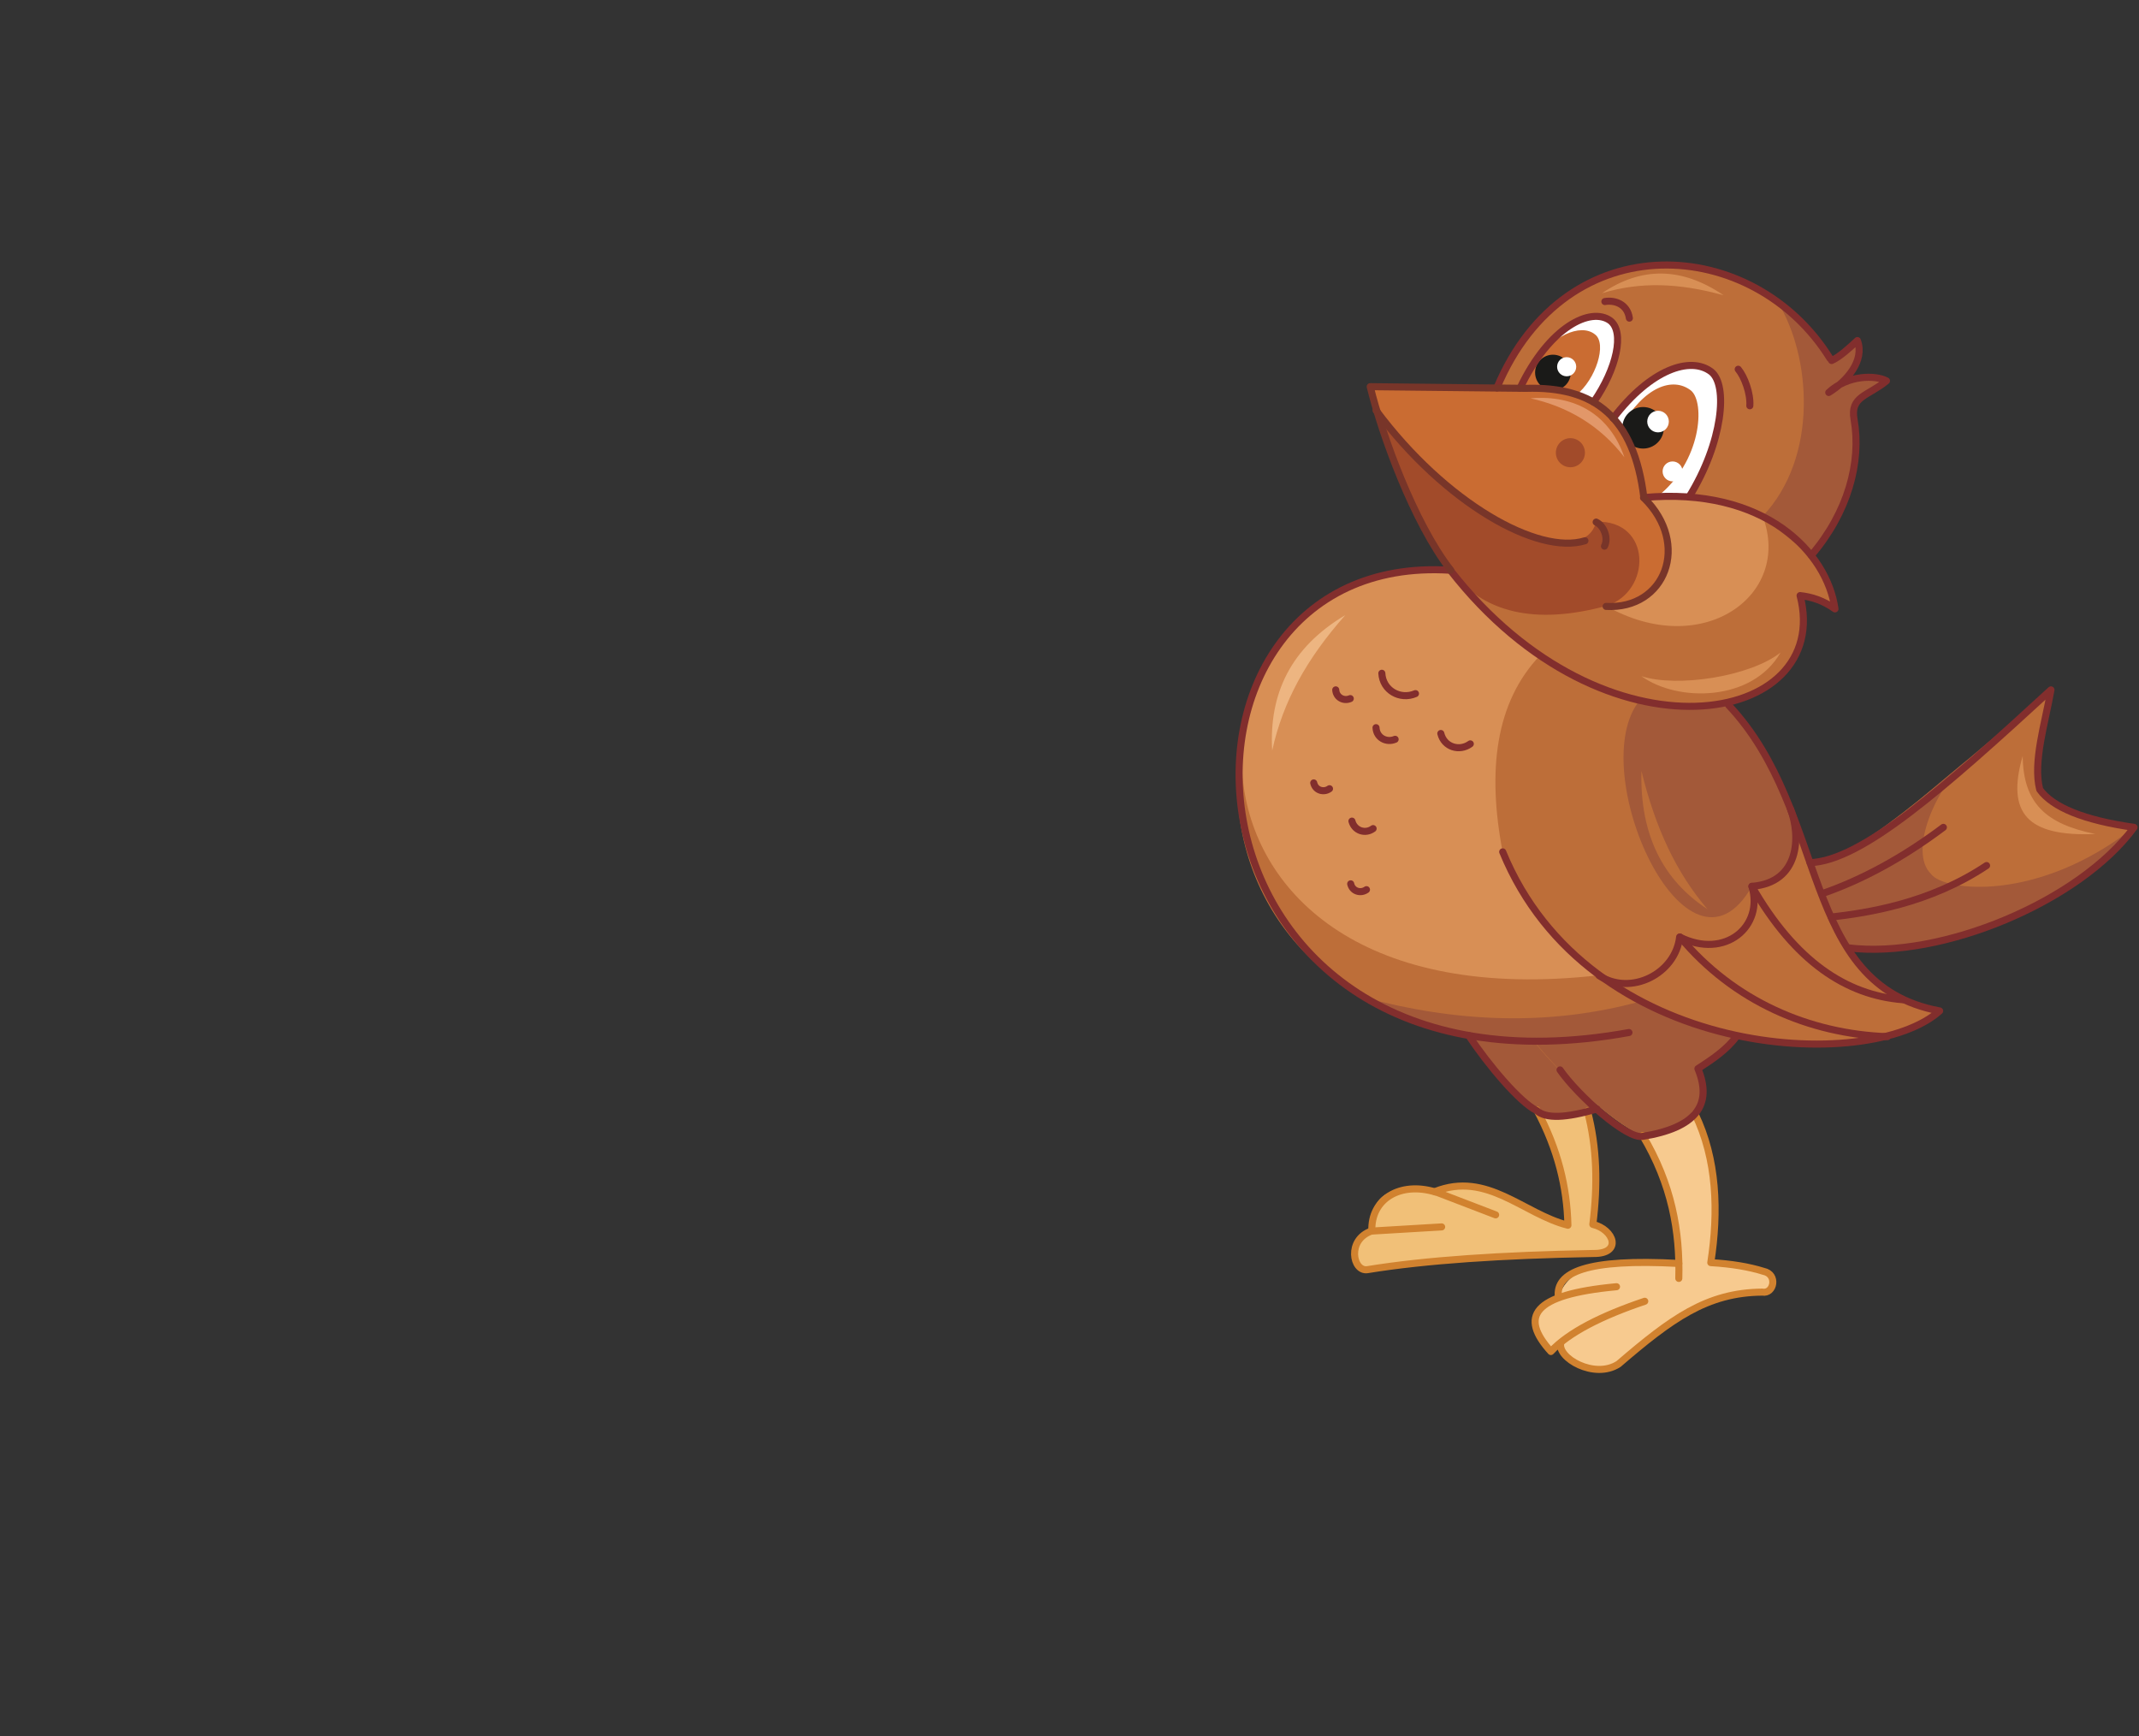 <?xml version="1.0" encoding="utf-8"?>
<!-- Generator: Adobe Illustrator 21.1.0, SVG Export Plug-In . SVG Version: 6.00 Build 0)  -->
<svg version="1.1" id="Layer_1" xmlns="http://www.w3.org/2000/svg" xmlns:xlink="http://www.w3.org/1999/xlink" x="0px" y="0px"
	 viewBox="0 0 515 418" style="enable-background:new 0 0 515 418;" xml:space="preserve">
<rect x="0" y="0" width="515" height="418" fill="#333333" stroke="none"/>
<style type="text/css">
	.st0{fill-rule:evenodd;clip-rule:evenodd;fill:#A35939;}
	.st1{fill-rule:evenodd;clip-rule:evenodd;fill:#F1C078;}
	.st2{fill-rule:evenodd;clip-rule:evenodd;fill:#F7CA8F;}
	.st3{fill-rule:evenodd;clip-rule:evenodd;fill:#BD6E39;}
	.st4{fill-rule:evenodd;clip-rule:evenodd;fill:#D88F55;}
	.st5{fill-rule:evenodd;clip-rule:evenodd;fill:#FFFFFF;}
	.st6{fill-rule:evenodd;clip-rule:evenodd;fill:#CA6C32;}
	.st7{fill-rule:evenodd;clip-rule:evenodd;fill:#A24B2A;}
	.st8{fill:none;stroke:#822E2D;stroke-width:1.699;stroke-linecap:round;stroke-linejoin:round;stroke-miterlimit:22.926;}
	.st9{fill:none;stroke:#783529;stroke-width:1.699;stroke-linecap:round;stroke-linejoin:round;stroke-miterlimit:22.926;}
	.st10{fill-rule:evenodd;clip-rule:evenodd;fill:#1A1A18;}
	.st11{fill:none;stroke:#D1822F;stroke-width:1.699;stroke-linecap:round;stroke-linejoin:round;stroke-miterlimit:22.926;}
	.st12{fill-rule:evenodd;clip-rule:evenodd;fill:#EDB581;}
	.st13{fill-rule:evenodd;clip-rule:evenodd;fill:#E29769;}
</style>
<path class="st0" d="M384.5,266.9l-12.7-16.3l-18.2-1.4c4.8,7.2,12.3,16.1,16.4,18.1C372.1,269.2,377,269.1,384.5,266.9z"/>
<path class="st0" d="M427.9,225.9l4.3-20.1c4.4,3,9.6,5.5,15.5,7.6C441.7,219.4,435.2,223.5,427.9,225.9z"/>
<path class="st1" d="M382.3,267.5c-7.3,2.1-11.5,2-12.4-0.2c4.7,9.3,7.2,18.5,7.5,27.8c-10.7-2.7-22.2-14.1-32-8.1
	c-11.3-2.5-15.6,1.3-15.3,9.4c-6,2.1-4.5,9.8-1,9.3c14.1-2.3,32.4-3.5,54.4-3.9c7.1,0.1,5-5.8-0.1-7
	C384.8,285.3,384.6,276.2,382.3,267.5z"/>
<path class="st2" d="M408.1,268.1L404,271l-8.5,2.4c5.5,9.6,8.4,19.9,8.7,30.9c-19.3-2.5-26.8,1.4-29,8.1c-8.2,2.1-7.1,7-1.7,13.1
	l2.3-2.2c-1,3.6,8.1,8.9,13.9,5.1c12.6-10.8,21.2-17.2,34.6-17.3c2.8,0.5,3.8-4.3,0.3-5c-3.5-1.1-7.7-1.8-12.7-2.1
	C413.7,291.6,413.4,279.1,408.1,268.1z"/>
<path class="st3" d="M432.5,224.1l6-3.3l9.1-7.4l-12.6-5.8c11.5,0.4,30.8-18.5,58.8-41.5c-1.4,8-4.5,17.4-2.8,24
	c3.1,4.3,10.7,7.4,22.7,9.2C497.9,220.7,451.4,236.4,432.5,224.1z"/>
<path class="st0" d="M444.9,228.2l-3.4-6l-2.9-7l-3.5-7.7c11.5,0.4,11-1.9,39.1-25c-8.1,6.8-14.8,22.5-9.3,27.9
	c3.1,4.3,26,6.9,49-11.3C497.9,220.7,463.3,230.4,444.9,228.2z"/>
<path class="st3" d="M361.8,205.3l-9.6-37l18.6-10.5l45.6,12.1c24.4,25.9,16.9,67.3,50.8,73.6C450.1,258.7,382.4,255.5,361.8,205.3z
	"/>
<path class="st0" d="M421.8,213.4c-15.6,27.3-40.6-28.1-27-44.8l10.9,1.4l10.6-0.2c7,9.1,13.3,21.2,14.9,25
	C434.4,207,429.8,211.8,421.8,213.4z"/>
<path class="st4" d="M349.2,137.3l46.6-17.5c29.3-2.7,44.2,13.3,46.1,26.8c-2.8-2-5.6-2.9-8.4-3.2
	C441.5,174.6,386.6,185.2,349.2,137.3z"/>
<path class="st3" d="M349.2,137.3l37.5,8.6c23.1,13.1,44.9-2.5,37.7-21.6c5.9,4.7,15.6,8.8,17.5,22.2c-2.8-2-5.6-2.9-8.4-3.2
	C441.5,174.6,386.6,185.2,349.2,137.3z"/>
<path class="st3" d="M370.8,157.8l-21.6-20.5c-64.7-5.8-78.7,109.7,20.1,113.4c5,6.5,18.5,19.6,26.2,22.8c11-2.2,17.4-6.8,13.3-16.3
	l9.3-7.8c-33.2-7.9-48-24.5-56.2-44.2C358,185.4,360.1,169,370.8,157.8z"/>
<path class="st0" d="M395,241.1c-22.3,6.1-44.6,5-66.8-1c8.7,5.4,21.8,9.2,41.2,10.6c5,6.5,18.5,19.6,26.2,22.8
	c11-2.2,17.4-6.8,13.3-16.3l9.3-7.8l-11.4-3.2L395,241.1z"/>
<path class="st4" d="M370.8,157.8l-11.7-9.6l-9.9-11c-67.7-5.8-77.2,110.5,35.9,97.6l-13.2-12.2l-10.1-17.4
	C358,185.4,360.1,169,370.8,157.8z"/>
<path class="st3" d="M360.5,93.4l35.3,26.3c17.2-1.5,30.7,3.2,40.5,14.2c12.7-17.9,16.2-35.4,1.1-52.3c-2.1-4.8-15.1-12.6-15.1-12.4
	C394.6,57.6,371.4,66.9,360.5,93.4z"/>
<path class="st0" d="M424.3,124.4l11.8,9.5c13.6-17.2,11.7-26.1,10.2-34.7c0.1-3.7,5.3-4.9,7.9-7.3L449,91l-5.3,1.3
	c3.4-3.4,4.6-6.8,3.5-10.2l-6.2,4.8l-4.6-6.4l-8.4-7.8C436,85.6,438,110,424.3,124.4z"/>
<path class="st5" d="M406.7,119.7l-11,0.1c-0.8-6.9-3-13.3-7.3-19.1c9-11.8,18.6-15,23.6-11.2C416,92.7,414.8,106.6,406.7,119.7z"/>
<path class="st6" d="M399,119.6l-3.3,0.1l-1.4-7.5l-4.2-9.1c5.8-10.2,12.7-12.4,17-9.1C410.6,96.8,409.7,111.2,399,119.6z"/>
<path class="st5" d="M383.6,96.8c-5.4-2.6-11.4-3.4-17.7-3.4c7-14.7,17-19.6,21.7-16.2C391.1,79.9,389.2,88.8,383.6,96.8z"/>
<path class="st6" d="M379.5,95.1L366,93.4l3.1-5.7c4.3-6.7,11.4-10,14.9-7.2C387,82.7,384.2,91.4,379.5,95.1z"/>
<path class="st6" d="M395.7,119.8c-2.1-17.6-11.2-27.6-30.5-26.4L329.7,93c5.4,18.4,10.5,34,19.4,44.2c7.1,10.6,26.1,12.8,37.5,8.6
	C402.6,147.4,406.3,128.5,395.7,119.8z"/>
<path class="st7" d="M329.8,93.1c5.4,18.4,10.5,34,19.4,44.2c7.9,10.3,20.4,13.2,37.5,8.6c11-3.4,11.1-20.7-2.4-20.3
	C380.5,141.1,337.3,116.2,329.8,93.1z"/>
<path class="st8" d="M441,86.8c1.9-0.8,4.7-3.4,6.2-4.8c1.8,4.8-2.5,9.8-6.9,12.5c4.6-4.3,11.3-4.2,13.9-2.8
	c-4.5,3.7-8.8,3.7-7.8,9.3c1.8,10.3-1.5,22.4-10.3,32.7"/>
<path class="st8" d="M440.6,86.3c-18.3-29.5-63.5-32.8-80.2,7.1"/>
<path class="st9" d="M384.3,125.7c1.9,0.9,3,3.9,2,5.8"/>
<circle class="st10" cx="395.6" cy="103" r="5"/>
<ellipse class="st10" cx="373.9" cy="89.7" rx="4.3" ry="4.3"/>
<circle class="st5" cx="399.2" cy="101.5" r="2.6"/>
<ellipse class="st5" cx="377.2" cy="88.3" rx="2.3" ry="2.3"/>
<circle class="st5" cx="402.7" cy="113.5" r="2.4"/>
<path class="st8" d="M418.5,88.9c1.5,1.8,3,5.8,2.8,8.8"/>
<path class="st8" d="M386.4,72.6c2.4-0.4,5.4,0.6,5.9,4"/>
<path class="st8" d="M366,93.4c7-14.7,17-19.6,21.7-16.2c3.5,2.7,1.6,11.5-4,19.6"/>
<path class="st8" d="M416.2,169.8c24.4,25.9,16.9,67.3,50.8,73.6c-16.9,15.2-84.6,11.9-105.2-38.3"/>
<path class="st8" d="M385,234.9c7.7,5,18.4-0.5,19.4-9.3c11,5.5,20.3-2.6,17.4-12.2c11.5-0.9,11.8-12,9.3-18.6"/>
<path class="st8" d="M435.8,207.7c12.4-0.4,32.2-17.9,58-41.6c-1.4,8-4.4,17.4-2.7,24c3.1,4.3,10.7,7.4,22.7,9.1
	c-13,17.8-46.4,31.8-68.9,29"/>
<path class="st8" d="M438.6,215.2c9.9-3.4,19.7-8.8,29.3-16"/>
<path class="st8" d="M440.9,220.8c8.6-1,23.6-3.2,37.4-12.4"/>
<path class="st8" d="M421.8,213.4c10.4,18.1,22.7,26.2,36.3,27.3"/>
<path class="st8" d="M404.5,225.6c12.9,15.5,31.1,23.3,49.9,24"/>
<path class="st11" d="M360.1,292.5l-14.6-5.6c12.5-5,21.3,5.4,32,8.1c-0.2-9.1-2.4-18.3-7.5-27.8"/>
<path class="st11" d="M347.1,295.4l-16.8,1c-0.3-7.7,6.8-12,15.3-9.4"/>
<path class="st11" d="M330.2,296.4c-6,2.1-4.5,9.8-1,9.3c14.1-2.3,32.4-3.5,54.4-3.9c7.1,0.1,5-5.8-0.1-7c1.2-9.5,1-18.6-1.3-27.3"
	/>
<path class="st11" d="M395.5,273.4c7,11.7,9,23.1,8.7,34.4"/>
<path class="st11" d="M404.2,304.2c-22.2-1.2-29.7,2.1-29,8.1"/>
<path class="st11" d="M396,313.3c-10.4,3.5-18.3,7.5-22.6,12.1c-7.5-8.3-4.7-13.7,15.8-15.6"/>
<path class="st11" d="M375.8,323.3c-1,3.6,8.1,8.9,13.9,5.1c12.6-10.8,21.2-17.2,34.6-17.3c2.8,0.5,3.8-4.3,0.3-5
	c-3.5-1.1-7.7-1.8-12.7-2.1c1.9-12.3,1.5-24.9-3.8-35.8"/>
<path class="st8" d="M354,179.1c-2.6,1.9-6.3,0.8-7.1-2.5 M335.9,178c-2.1,0.9-4.5-0.4-4.6-2.8 M325.1,168.2
	c-1.6,0.7-3.4-0.3-3.5-2.1 M320.1,189.9c-1.4,1-3.4,0.4-3.8-1.4 M330.6,199.5c-1.9,1.4-4.5,0.5-5.1-1.8 M329,214.2
	c-1.4,1-3.4,0.4-3.8-1.4 M340.8,167c-3.7,1.6-7.9-0.8-8.1-4.9"/>
<path class="st9" d="M331.3,98.8c16.7,22.4,39,34.9,50.3,31.4"/>
<path class="st8" d="M395.7,119.8c29.3-2.7,44.2,13.3,46.1,26.8c-2.8-2-5.6-2.9-8.4-3.2c8.1,31.3-46.9,41.8-84.2-6.1"/>
<path class="st8" d="M349.2,137.3c-76.7-4.9-70,131.8,43,111.3"/>
<circle class="st7" cx="378.1" cy="109" r="3.5"/>
<path class="st8" d="M418.1,249.5c-2.3,3.2-5.9,5.6-9.3,7.8c3.7,8.9-0.8,14.3-13.3,16.3c-3.7,0.8-15.6-9.8-19.9-16"/>
<path class="st8" d="M353.6,249.3c4.8,7.2,12.3,16.1,16.4,18.1c2.2,2,7,1.8,14.5-0.4"/>
<path class="st12" d="M306.3,180.7c2.6-11.8,8.3-22.1,17.6-32.6C310.8,155.9,305.5,167,306.3,180.7z"/>
<path class="st13" d="M368.5,95.9c8.9,2,16.7,6.5,22.6,14.2C387.6,99.9,379.3,95,368.5,95.9z"/>
<path class="st3" d="M411.1,218.9c-7.5-8.8-12.5-19.4-15.9-33.3C394.8,201,400.4,211.9,411.1,218.9z"/>
<path class="st4" d="M395.2,162.8c8.6,2.8,26.2,0.1,33.5-5.7C421.9,169,403.9,169.1,395.2,162.8z"/>
<path class="st4" d="M504.5,200.8c-11.9-2.4-17.4-7.4-17.5-18.8C483,195.8,488.1,201.5,504.5,200.8z"/>
<path class="st4" d="M385.7,70.6c9.2-2.8,18.5-2.5,29.3,0.5C404.7,64.1,395,64.3,385.7,70.6z"/>
<path class="st8" d="M388.4,100.7c9-11.8,18.6-15,23.6-11.2c4.1,3.2,2.8,17-5.3,30.1"/>
<path class="st9" d="M386.7,146c14.2,0.8,20.4-15,9.1-26.1c-2.4-19.7-12-26.9-28.4-26.4l-37.5-0.4c2.8,11.5,10.5,32.8,19.4,44.2"/>
</svg>
